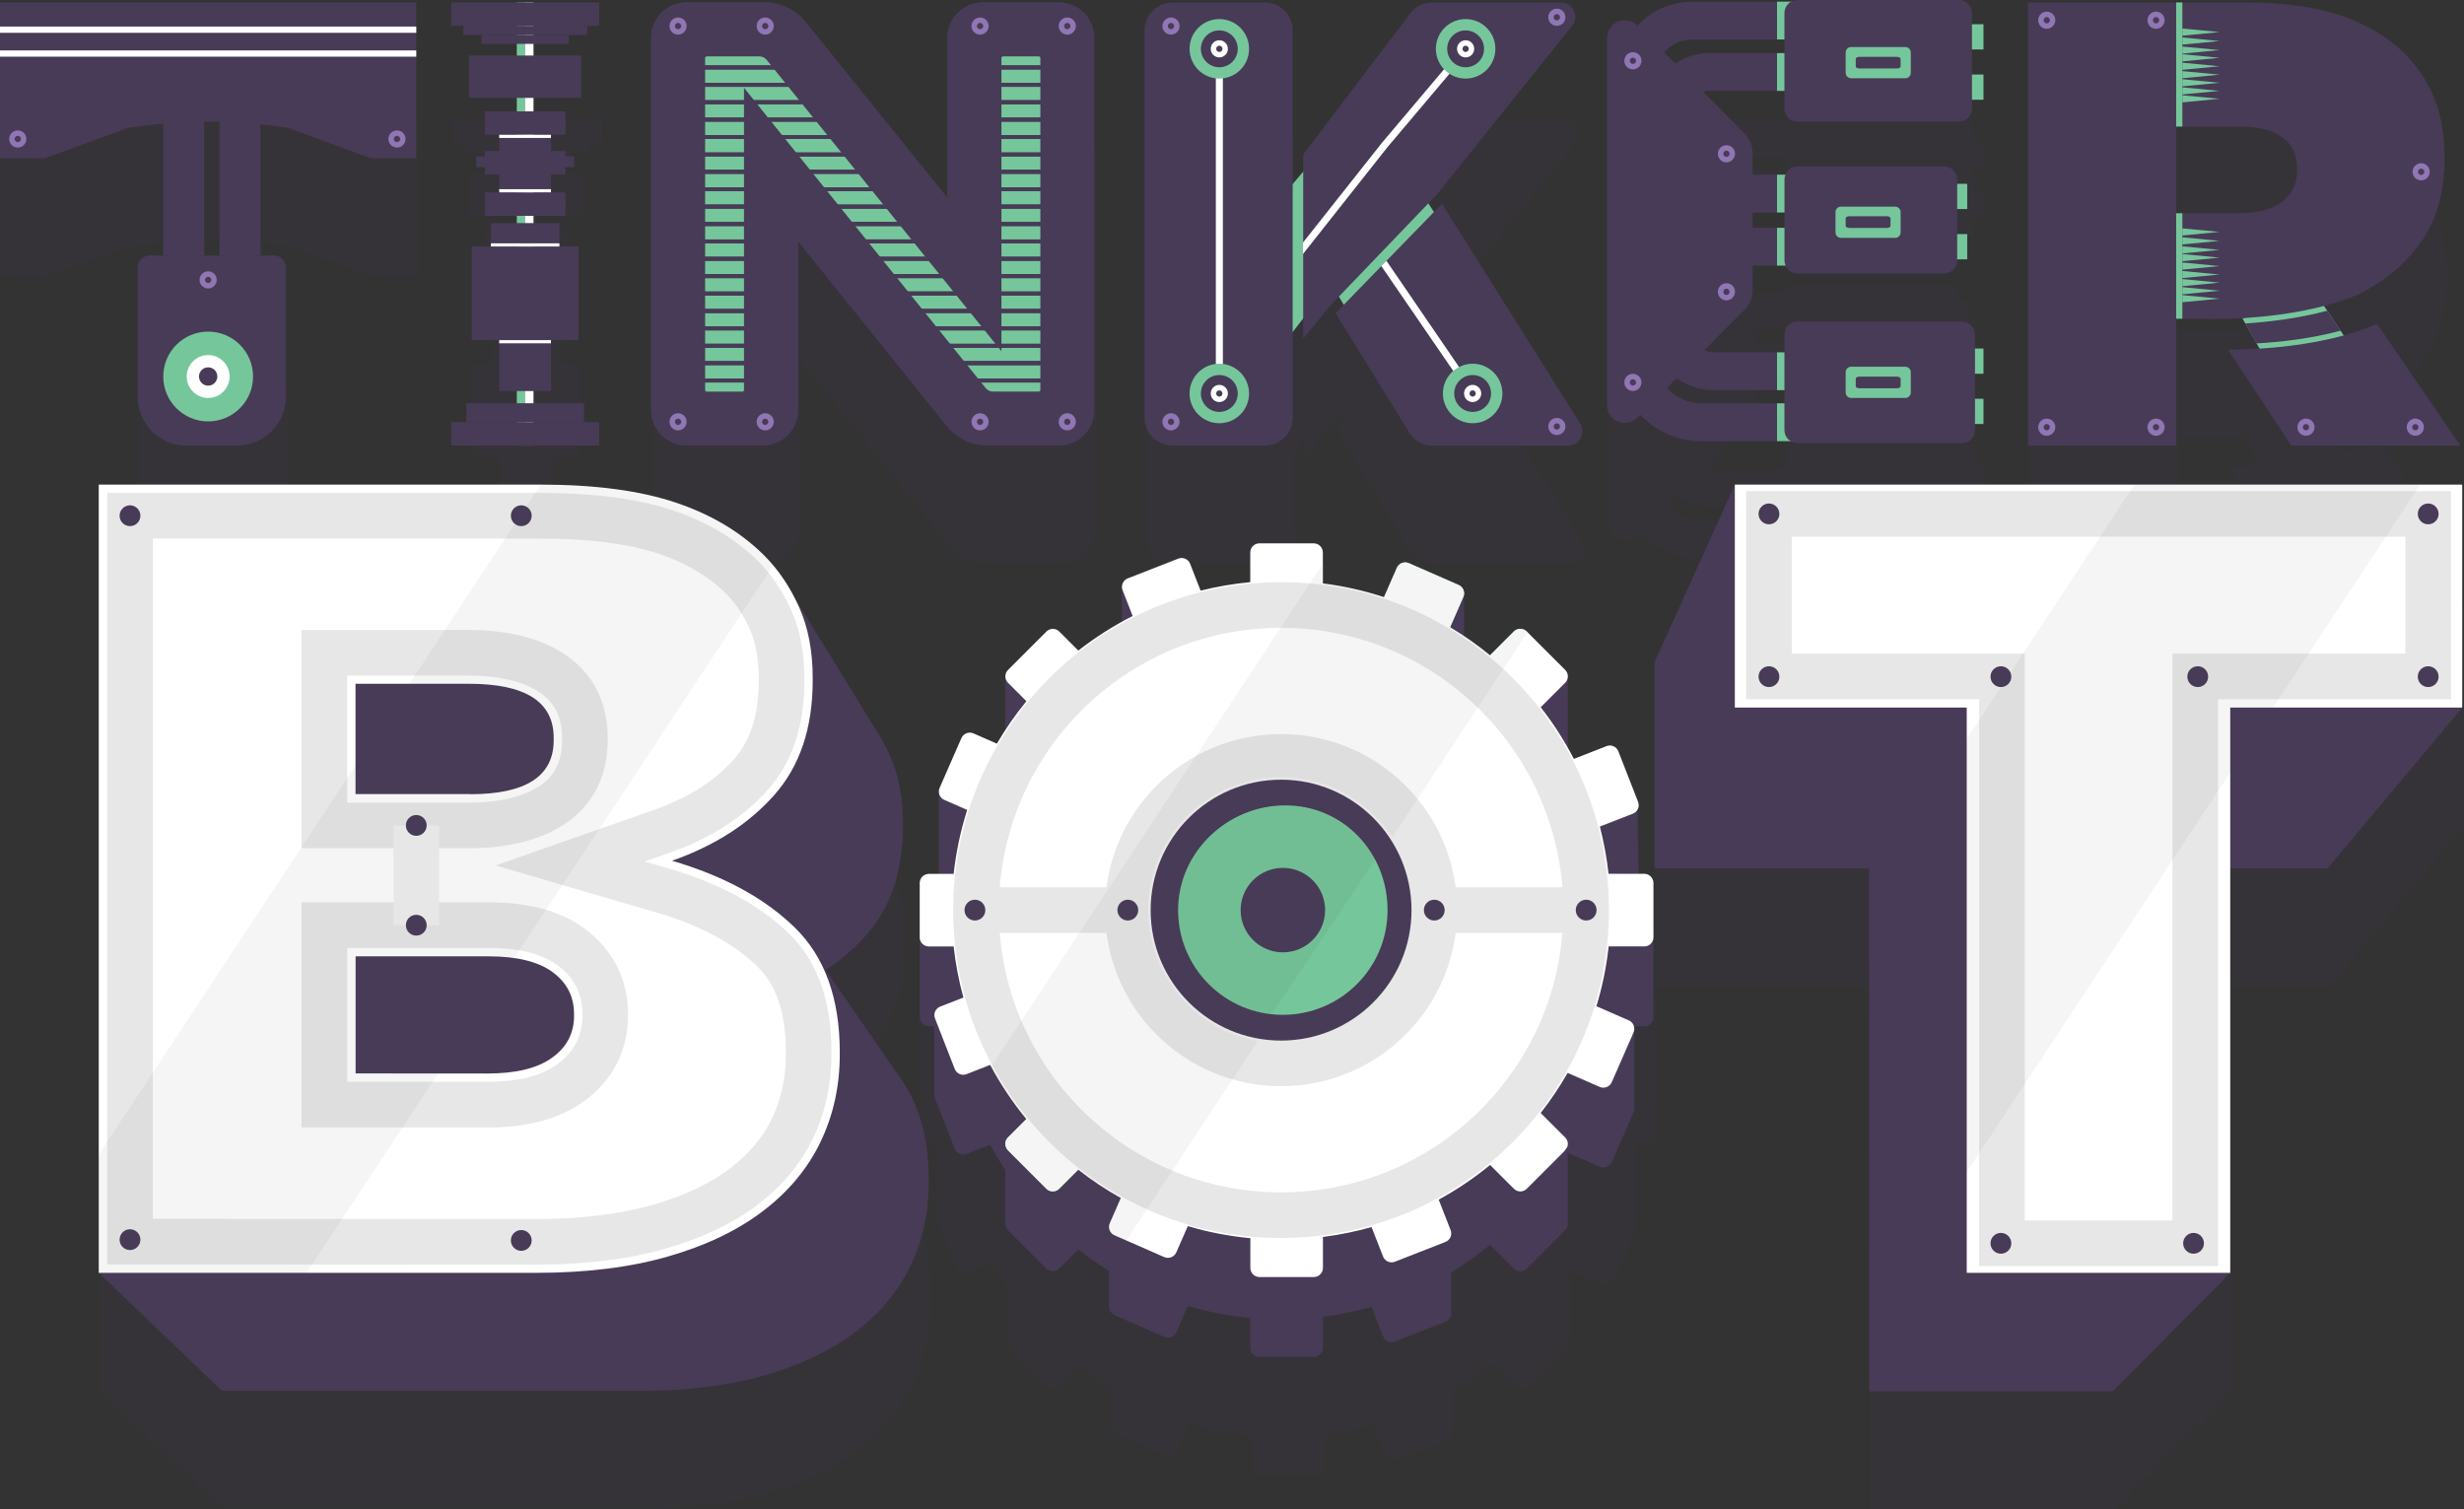 <?xml version="1.0" encoding="utf-8"?>
<!-- Generator: Adobe Illustrator 17.0.0, SVG Export Plug-In . SVG Version: 6.00 Build 0)  -->
<!DOCTYPE svg PUBLIC "-//W3C//DTD SVG 1.1//EN" "http://www.w3.org/Graphics/SVG/1.1/DTD/svg11.dtd">
<svg version="1.1" id="Layer_1" xmlns="http://www.w3.org/2000/svg" xmlns:xlink="http://www.w3.org/1999/xlink" x="0px" y="0px"
	 width="54px" height="33.071px" viewBox="0 0 54 33.071" enable-background="new 0 0 54 33.071" xml:space="preserve">
<rect x="0" y="0" width="54" height="33.071" fill="#333333" stroke="none"/>
<path opacity="0.15" fill="#483B57" enable-background="new    " d="M19.84,26.312l-0.052-0.076
	c-0.009-0.012-0.016-0.024-0.025-0.036l-1.632-2.364c0.34-0.224,0.639-0.48,0.895-0.77c0.534-0.604,0.8-1.401,0.8-2.389V20.63
	c0-0.565-0.094-1.059-0.283-1.483c-0.065-0.146-0.138-0.281-0.216-0.411l0.008,0.005l-1.902-3.092
	c-0.086-0.164-0.181-0.319-0.285-0.463l-0.023-0.038l0.001,0.009c-0.046-0.064-0.093-0.126-0.143-0.186l0.001-0.001
	c-0.063-0.076-0.129-0.148-0.198-0.216c-0.509-0.51-1.156-0.897-1.936-1.16c-0.778-0.261-1.765-0.394-2.958-0.395l-0.001,0.002
	c-0.004,0-0.009,0-0.014,0H2.204v14.684v0.001v2.588l0,0v0.001l2.699,2.586h9.148c1.037,0,1.953-0.113,2.746-0.341
	c0.794-0.227,1.458-0.545,1.993-0.954c0.535-0.408,0.935-0.891,1.202-1.447c0.267-0.557,0.401-1.165,0.401-1.824v-0.048
	C20.391,27.584,20.207,26.873,19.84,26.312L19.84,26.312z M3.616,5.292v2.889H3.317c-0.144,0-0.26,0.117-0.26,0.26v2.837
	c0,0.59,0.478,1.068,1.068,1.068h1.11c0.59,0,1.068-0.478,1.068-1.068V8.441c0-0.144-0.117-0.26-0.26-0.26H5.745V5.308
	c0.2,0.021,0.4,0.043,0.598,0.075l1.822,0.666h0.995V2.635H0.037v3.414h0.982l1.835-0.667C3.108,5.343,3.362,5.314,3.616,5.292z
	 M4.511,5.25C4.625,5.249,4.737,5.251,4.85,5.253V8.18H4.511V5.25z M13.17,11.832h-1.44v-0.001h1.106v-0.415H11.73V11.15h0.383
	v-1.116h0.604V7.981h-0.419V7.468H11.73V7.311h0.699V6.798h-0.315V6.402h0.315v-0.16h0.19V6.006h-0.19V5.889h-0.315V5.534h0.315
	V5.021H11.73V4.725h1.047V3.797H11.73V3.54h0.77V3.344h0.403V3.146h0.267V2.633H9.923v0.513h0.267v0.198h0.403V3.54h0.77v0.257
	h-1.047v0.928h1.047v0.296h-0.699v0.513h0.314v0.069h0.002v0.286h-0.315v0.117h-0.19v0.237h0.19v0.16h0.315v0.324h-0.002v0.069
	h0.002v0.002h-0.315v0.513h0.699v0.158h-0.568v0.513h-0.419v2.053h0.603v0.069h0.002v1.047h0.383v0.267h-1.106v0.415h1.106v0.001
	h-1.44v0.513h3.246v-0.513H13.17z M15.083,12.345h1.669c0.429,0,0.775-0.347,0.775-0.775V7.865l3.259,4.05
	c0.219,0.272,0.55,0.43,0.899,0.43h1.558c0.429,0,0.775-0.347,0.775-0.775v-8.16c0-0.429-0.347-0.775-0.775-0.775h-1.668
	c-0.429,0-0.775,0.347-0.775,0.775v3.512l-3.108-3.858c-0.219-0.272-0.55-0.43-0.899-0.43h-1.711c-0.429,0-0.775,0.347-0.775,0.775
	v8.16C14.308,11.999,14.656,12.345,15.083,12.345z M25.734,12.347h2.022c0.337,0,0.612-0.274,0.612-0.612V9.857l0.23-0.298v0.442
	l0.603-0.733l0.178-0.186l0.107,0.178l-0.178,0.183l1.617,2.62c0.109,0.176,0.301,0.284,0.508,0.284h2.969
	c0.247,0,0.397-0.272,0.267-0.482l-3.03-4.819l-0.176,0.181l-0.122-0.19l0.177-0.185l2.974-3.707
	c0.166-0.205,0.019-0.511-0.245-0.511h-2.821c-0.187,0-0.363,0.087-0.476,0.235l-2.351,3.097v0.376l-0.23,0.271V3.248
	c0-0.339-0.274-0.612-0.612-0.612h-2.022c-0.339,0-0.612,0.273-0.612,0.612v8.487C25.122,12.071,25.395,12.347,25.734,12.347z
	 M47.73,9.567h0.136v0.004h0.556l0.001,0.002c0.147,0.002,0.417,0.001,0.758-0.019H49.18l0.066,0.114c-0.001,0-0.002,0-0.003,0
	l0.244,0.437c0.002,0,0.005,0,0.008,0l0.065,0.114c-0.286,0.018-0.528,0.024-0.692,0.024l1.387,2.102h3.704l-1.826-2.668
	c-0.232,0.102-0.478,0.184-0.728,0.252l-0.069-0.103h0.001L51.209,9.64l-0.238-0.355c0.248-0.065,0.494-0.145,0.726-0.242
	c0.591-0.286,1.058-0.675,1.401-1.165s0.513-1.091,0.513-1.803V6.047c0-0.5-0.073-0.934-0.221-1.304s-0.37-0.702-0.665-0.998
	c-0.343-0.342-0.794-0.613-1.353-0.812c-0.559-0.199-1.273-0.298-2.143-0.298h-4.746v9.711h3.248L47.73,9.567L47.73,9.567z
	 M47.73,5.356h0.136V5.354h1.278c0.379,0,0.68,0.077,0.903,0.23c0.221,0.152,0.333,0.387,0.333,0.7v0.028
	c0,0.296-0.111,0.527-0.333,0.693c-0.222,0.167-0.527,0.249-0.916,0.249H47.73L47.73,5.356L47.73,5.356z M53.079,13.2l0.001-0.001
	h-6.263L46.816,13.2h-8.757l-1.761,3.891v4.52H41v11.46h5.342l2.575-2.597v-8.862h2.128L54,18.086V13.2L53.079,13.2L53.079,13.2z
	 M39.145,4.96c0,0.158,0.127,0.285,0.285,0.285h3.54c0.158,0,0.285-0.127,0.285-0.285V4.767h0.252V4.214h-0.252V3.666h0.252V3.113
	h-0.252V2.865c0-0.158-0.127-0.285-0.285-0.285h-3.54c-0.05,0-0.095,0.014-0.136,0.036h-0.314v0.829h0.165v0.298h-0.165v0.829h0.165
	V4.96L39.145,4.96z M39.43,12.293h3.606c0.158,0,0.285-0.127,0.285-0.285v-0.134h0.186v-0.553h-0.186v-0.549h0.186v-0.553h-0.186
	V9.914c0-0.158-0.127-0.285-0.285-0.285H39.43c-0.158,0-0.285,0.127-0.285,0.285v0.388h-0.165v0.829h0.165v0.288h-0.165v0.829h0.299
	C39.323,12.275,39.375,12.293,39.43,12.293z M39.43,8.574h3.215c0.158,0,0.285-0.127,0.285-0.285V8.263h0.22V7.71h-0.22V7.161h0.22
	V6.609h-0.22V6.514c0-0.158-0.127-0.285-0.285-0.285H39.43c-0.12,0-0.222,0.075-0.265,0.179h-0.186v0.829h0.165v0.335h-0.165v0.829
	h0.188C39.212,8.503,39.313,8.574,39.43,8.574z M35.897,11.757l0.089-0.09c0.333,0.356,0.804,0.581,1.328,0.581h1.665v-0.829h-1.665
	c-0.297,0-0.563-0.132-0.744-0.339l0.213-0.215c0.229,0.166,0.511,0.266,0.815,0.266h1.381v-0.829h-1.381
	c-0.076,0-0.148-0.015-0.214-0.043l0.889-0.895c0.11-0.111,0.172-0.261,0.172-0.418V8.4h0.535V7.571h-0.535V7.236h0.535V6.407
	h-0.535V5.926c0-0.157-0.062-0.307-0.172-0.418l-0.91-0.917c0.04-0.012,0.082-0.021,0.126-0.021h1.49V3.741h-1.49
	c-0.274,0-0.528,0.087-0.737,0.234l-0.244-0.246c0.145-0.173,0.363-0.284,0.606-0.284h1.865V2.616h-1.865
	c-0.471,0-0.893,0.203-1.189,0.525l-0.028-0.028c-0.254-0.213-0.64-0.031-0.64,0.299v8.043
	C35.257,11.789,35.643,11.97,35.897,11.757z M36.073,21.731h-0.125l-0.022-1.409c0.027-0.05,0.033-0.11,0.011-0.167l-0.433-1.109
	c-0.04-0.103-0.156-0.153-0.258-0.113l-0.717,0.28c-0.042-0.081-0.086-0.161-0.132-0.241V17.41l0,0
	c0.002-0.053-0.017-0.108-0.058-0.148l-0.825-0.825l0,0l-0.018-0.018c-0.078-0.078-0.204-0.078-0.282,0l-0.522,0.522
	c-0.183-0.149-0.373-0.289-0.569-0.421v-0.934v-0.001c0.001-0.078-0.043-0.152-0.119-0.186l-1.092-0.478
	c-0.102-0.044-0.219,0.002-0.262,0.104l-0.28,0.638c-0.431-0.141-0.88-0.244-1.342-0.302v-0.675c0-0.11-0.09-0.2-0.2-0.2h-1.191
	c-0.11,0-0.2,0.09-0.2,0.2v0.651c-0.372,0.035-0.735,0.097-1.088,0.186l-0.23-0.589c-0.04-0.103-0.156-0.153-0.258-0.113
	l-1.109,0.433c-0.08,0.031-0.127,0.108-0.126,0.188l-0.001-0.001v0.764c-0.336,0.186-0.656,0.396-0.956,0.631l-0.417-0.417
	c-0.078-0.078-0.204-0.078-0.282,0l-0.842,0.842c-0.064,0.064-0.075,0.16-0.033,0.235l-0.025-0.033v1.116
	c-0.064,0.098-0.126,0.197-0.186,0.298l-0.513-0.225c-0.102-0.044-0.219,0.002-0.264,0.103l-0.478,1.091
	c-0.016,0.038-0.021,0.079-0.013,0.117l-0.003-0.001l0.001,1.704l0,0c-0.001,0.023,0.002,0.044,0.009,0.066h-0.23
	c-0.11,0-0.2,0.09-0.2,0.2v2.938c0,0.11,0.09,0.2,0.2,0.2h0.121v1.498l0,0c-0.001,0.026,0.003,0.053,0.014,0.079l0.433,1.109
	c0.04,0.103,0.156,0.153,0.258,0.113l0.518-0.203c0.102,0.191,0.213,0.376,0.33,0.556v1.121l0.01-0.006
	c-0.022,0.069-0.006,0.147,0.049,0.201l0.842,0.842c0.078,0.078,0.204,0.078,0.282,0l0.416-0.416l0.001-0.001
	c0.215,0.168,0.44,0.325,0.674,0.469v0.782c-0.001,0.078,0.043,0.153,0.12,0.186l1.091,0.478c0.102,0.044,0.219-0.002,0.264-0.103
	l0.252-0.575c0.441,0.13,0.899,0.219,1.371,0.264v0.651c0,0.11,0.09,0.2,0.2,0.2h1.191c0.11,0,0.2-0.09,0.2-0.2v-0.678
	c0.364-0.046,0.72-0.119,1.065-0.217l0.253,0.647c0.04,0.103,0.156,0.153,0.258,0.113l1.109-0.433
	c0.078-0.03,0.125-0.104,0.126-0.181l0,0v-0.905c0.298-0.18,0.583-0.381,0.851-0.602l0.522,0.522c0.078,0.078,0.204,0.078,0.282,0
	l0.842-0.842c0.055-0.055,0.07-0.134,0.048-0.203l0.011,0.008v-1.5l0.698,0.306c0.102,0.044,0.219-0.002,0.264-0.103l0.478-1.091
	c0.014-0.031,0.017-0.064,0.015-0.095h0.001v-1.72l-0.001,0.002c0.002-0.025-0.001-0.049-0.009-0.072h0.23c0.11,0,0.2-0.09,0.2-0.2
	v-2.938C36.273,21.82,36.183,21.731,36.073,21.731z M22.126,17.545L22.126,17.545L22.126,17.545L22.126,17.545L22.126,17.545z"/>
<polygon fill="#76C69B" points="28.718,3.576 28.234,4.146 28.185,7.465 28.718,6.773 "/>
<polygon fill="#76C69B" points="29.252,6.349 29.577,6.893 31.621,4.952 31.166,4.242 "/>
<rect x="38.942" y="0.036" fill="#76C69B" width="0.514" height="0.829"/>
<rect x="38.942" y="1.163" fill="#76C69B" width="0.514" height="0.829"/>
<rect x="38.942" y="3.828" fill="#76C69B" width="0.514" height="0.829"/>
<rect x="38.942" y="4.992" fill="#76C69B" width="0.514" height="0.829"/>
<rect x="38.942" y="7.721" fill="#76C69B" width="0.514" height="0.829"/>
<rect x="38.942" y="8.839" fill="#76C69B" width="0.514" height="0.829"/>
<path fill="#76C69B" d="M49.142,6.974l0.383,0.675c0,0,1.497,0.3,1.512,0.306c0.015,0.005,0.395-0.49,0.395-0.49l-0.067-0.113
	l-0.475-0.71L49.142,6.974z"/>
<path fill="#483B57" d="M24.586,12.861v1.085c0,0,0.486-0.454,0.463-0.475C25.027,13.448,24.586,12.861,24.586,12.861z"/>
<polygon fill="#483B57" points="32.086,13.003 32.086,14.385 31.598,13.73 "/>
<polygon fill="#483B57" points="34.359,14.829 34.359,16.673 33.538,15.492 34.333,14.829 "/>
<polyline fill="#483B57" points="22.03,14.882 22.03,16.161 22.685,15.313 22.088,14.963 "/>
<polygon fill="#483B57" points="35.888,17.74 35.914,19.412 34.861,18.114 "/>
<polygon fill="#483B57" points="17.088,12.568 19.297,16.161 17.441,14.717 "/>
<polygon fill="#483B57" points="17.995,21.114 19.802,23.731 18.317,23.075 "/>
<path fill="#483B57" d="M3.019,5.86v2.837c0,0.59,0.478,1.068,1.068,1.068h1.11c0.59,0,1.068-0.478,1.068-1.068V5.86
	c0-0.144-0.117-0.26-0.26-0.26H3.279C3.135,5.6,3.019,5.716,3.019,5.86z M4.561,9.127c-0.508,0-0.92-0.414-0.92-0.921
	c0-0.51,0.413-0.921,0.92-0.921c0.51,0,0.921,0.413,0.921,0.921C5.482,8.713,5.071,9.127,4.561,9.127z M0,0.053v3.414h0.982
	l1.835-0.667C3.972,2.622,5.149,2.622,6.305,2.8l1.822,0.666h0.995V0.053L0,0.053L0,0.053z"/>
<path fill="#76C69B" d="M11.326,0.053v9.711h0.184V0.053H11.326z"/>
<path fill="#FFFFFF" d="M11.508,0.053v9.711h0.184V0.053H11.508z"/>
<path fill="#483B57" d="M9.885,0.053v0.513h3.246V0.053H9.885z"/>
<path fill="#483B57" d="M9.885,9.251v0.513h3.246V9.251H9.885z"/>
<path fill="#483B57" d="M10.555,0.765v0.197h1.907V0.765H10.555z"/>
<path fill="#483B57" d="M10.278,1.217v0.928h2.46V1.217H10.278z"/>
<path fill="#483B57" d="M10.153,0.567v0.198h2.713V0.567H10.153z"/>
<path fill="#483B57" d="M10.626,2.441v0.513h1.765V2.441H10.626z"/>
<path fill="#483B57" d="M10.437,3.427v0.237h2.145V3.427H10.437z"/>
<path fill="#483B57" d="M10.626,3.309v0.513h1.765V3.309H10.626z"/>
<path fill="#483B57" d="M10.943,2.954v1.264h1.133V2.954H10.943z"/>
<path fill="#483B57" d="M10.626,4.217V4.73h1.765V4.217H10.626z"/>
<path fill="#483B57" d="M10.757,4.889v0.513h1.503V4.889H10.757z"/>
<path fill="#483B57" d="M10.943,7.198V8.57h1.133V7.198H10.943z"/>
<path fill="#483B57" d="M10.22,8.837v0.415h2.579V8.837H10.22z"/>
<path fill="#483B57" d="M10.338,5.402v2.053h2.341V5.402H10.338z"/>
<path fill="#483B57" d="M20.763,0.828v3.512l-3.108-3.858c-0.219-0.272-0.55-0.43-0.899-0.43h-1.711
	c-0.429,0-0.775,0.347-0.775,0.775v8.16c0,0.429,0.347,0.775,0.775,0.775h1.669c0.429,0,0.775-0.347,0.775-0.775V5.283l3.259,4.05
	c0.219,0.272,0.55,0.43,0.899,0.43h1.558c0.429,0,0.775-0.347,0.775-0.775v-8.16c0-0.429-0.347-0.775-0.775-0.775h-1.669
	C21.11,0.053,20.763,0.401,20.763,0.828z"/>
<path fill="#483B57" d="M20.763,0.828v3.512l-3.108-3.858c-0.219-0.272-0.55-0.43-0.899-0.43h-1.711
	c-0.429,0-0.775,0.347-0.775,0.775v8.16c0,0.429,0.347,0.775,0.775,0.775h1.669c0.429,0,0.775-0.347,0.775-0.775V5.283l3.259,4.05
	c0.219,0.272,0.55,0.43,0.899,0.43h1.558c0.429,0,0.775-0.347,0.775-0.775v-8.16c0-0.429-0.347-0.775-0.775-0.775h-1.669
	C21.11,0.053,20.763,0.401,20.763,0.828z"/>
<path fill="#76C69B" d="M21.76,8.581c-0.062,0-0.12-0.028-0.159-0.077l-5.296-6.58v6.623c0,0.018-0.015,0.035-0.035,0.035h-0.782
	c-0.018,0-0.035-0.015-0.035-0.035V1.271c0-0.018,0.015-0.035,0.035-0.035h1.155c0.062,0,0.12,0.028,0.159,0.076l5.145,6.385V1.271
	c0-0.018,0.015-0.035,0.035-0.035h0.783c0.018,0,0.035,0.015,0.035,0.035v7.275c0,0.018-0.015,0.035-0.035,0.035L21.76,8.581
	L21.76,8.581z"/>
<path fill="#483B57" d="M17.181,1.14h-2.112c0.01-0.029,0.024-0.058,0.041-0.085h2c0.005,0.005,0.012,0.012,0.016,0.017L17.181,1.14
	z"/>
<path fill="#483B57" d="M23.185,1.14H21.56c0.01-0.029,0.024-0.058,0.041-0.085h1.542C23.161,1.082,23.176,1.111,23.185,1.14z"/>
<polygon fill="#483B57" points="17.487,1.521 15.04,1.521 15.04,1.436 17.418,1.436 "/>
<rect x="21.533" y="1.436" fill="#483B57" width="1.679" height="0.084"/>
<polygon fill="#483B57" points="17.794,1.902 15.04,1.902 15.04,1.817 17.725,1.817 "/>
<rect x="21.533" y="1.817" fill="#483B57" width="1.679" height="0.085"/>
<polygon fill="#483B57" points="18.101,2.283 15.04,2.283 15.04,2.198 18.032,2.198 "/>
<rect x="21.533" y="2.198" fill="#483B57" width="1.679" height="0.085"/>
<polygon fill="#483B57" points="18.409,2.664 15.04,2.664 15.04,2.579 18.339,2.579 "/>
<rect x="21.533" y="2.579" fill="#483B57" width="1.679" height="0.085"/>
<rect x="15.04" y="3.343" fill="#483B57" width="1.679" height="0.084"/>
<rect x="15.04" y="3.723" fill="#483B57" width="1.679" height="0.085"/>
<rect x="15.04" y="4.104" fill="#483B57" width="1.679" height="0.085"/>
<rect x="15.04" y="4.485" fill="#483B57" width="1.679" height="0.085"/>
<rect x="15.04" y="4.867" fill="#483B57" width="1.679" height="0.085"/>
<rect x="15.04" y="5.248" fill="#483B57" width="1.679" height="0.085"/>
<rect x="15.04" y="5.629" fill="#483B57" width="1.679" height="0.084"/>
<rect x="15.04" y="6.009" fill="#483B57" width="1.679" height="0.085"/>
<rect x="15.04" y="6.39" fill="#483B57" width="1.679" height="0.085"/>
<rect x="15.04" y="6.773" fill="#483B57" width="1.679" height="0.085"/>
<rect x="15.04" y="7.154" fill="#483B57" width="1.679" height="0.085"/>
<rect x="15.04" y="7.535" fill="#483B57" width="1.679" height="0.085"/>
<rect x="15.04" y="7.916" fill="#483B57" width="1.679" height="0.084"/>
<path fill="#483B57" d="M16.705,8.678c-0.008,0.029-0.017,0.058-0.032,0.085h-1.587c-0.014-0.027-0.025-0.056-0.032-0.085H16.705z"
	/>
<rect x="15.04" y="8.297" fill="#483B57" width="1.679" height="0.085"/>
<polygon fill="#483B57" points="18.715,3.046 15.04,3.046 15.04,2.961 18.646,2.961 "/>
<rect x="21.533" y="2.961" fill="#483B57" width="1.679" height="0.085"/>
<polygon fill="#483B57" points="19.022,3.427 16.966,3.427 16.899,3.343 18.954,3.343 "/>
<rect x="21.533" y="3.343" fill="#483B57" width="1.679" height="0.084"/>
<polygon fill="#483B57" points="19.33,3.808 17.274,3.808 17.205,3.723 19.26,3.723 "/>
<rect x="21.533" y="3.723" fill="#483B57" width="1.679" height="0.085"/>
<polygon fill="#483B57" points="19.637,4.189 17.58,4.189 17.512,4.104 19.567,4.104 "/>
<rect x="21.533" y="4.104" fill="#483B57" width="1.679" height="0.085"/>
<polygon fill="#483B57" points="19.943,4.571 17.887,4.571 17.819,4.485 19.874,4.485 "/>
<rect x="21.533" y="4.485" fill="#483B57" width="1.679" height="0.085"/>
<polygon fill="#483B57" points="20.251,4.952 18.194,4.952 18.126,4.866 20.183,4.866 "/>
<rect x="21.533" y="4.867" fill="#483B57" width="1.679" height="0.085"/>
<polygon fill="#483B57" points="20.558,5.333 18.5,5.333 18.432,5.248 20.49,5.248 "/>
<rect x="21.533" y="5.248" fill="#483B57" width="1.679" height="0.085"/>
<polygon fill="#483B57" points="20.865,5.713 18.806,5.713 18.739,5.629 20.798,5.629 "/>
<rect x="21.533" y="5.629" fill="#483B57" width="1.679" height="0.084"/>
<polygon fill="#483B57" points="21.171,6.094 19.113,6.094 19.046,6.009 21.103,6.009 "/>
<rect x="21.533" y="6.009" fill="#483B57" width="1.679" height="0.085"/>
<polygon fill="#483B57" points="21.479,6.476 19.421,6.476 19.353,6.39 21.411,6.39 "/>
<rect x="21.533" y="6.39" fill="#483B57" width="1.679" height="0.085"/>
<polygon fill="#483B57" points="23.212,6.773 23.212,6.857 19.727,6.857 19.659,6.773 "/>
<polygon fill="#483B57" points="23.212,7.154 23.212,7.239 20.034,7.239 19.966,7.154 "/>
<polygon fill="#483B57" points="23.212,7.535 23.212,7.62 20.341,7.62 20.273,7.535 "/>
<polygon fill="#483B57" points="23.212,7.916 23.212,8.001 20.646,8.001 20.579,7.916 "/>
<path fill="#483B57" d="M23.198,8.678c-0.008,0.029-0.017,0.058-0.032,0.085h-1.904l-0.069-0.085H23.198z"/>
<polygon fill="#483B57" points="23.212,8.297 23.212,8.382 20.953,8.382 20.885,8.297 "/>
<path fill="#483B57" d="M34.208,0.054h-2.821c-0.187,0-0.363,0.087-0.476,0.235L28.56,3.387V7.42l0.603-0.733l2.317-2.415
	l2.974-3.707C34.619,0.36,34.473,0.054,34.208,0.054z M27.718,0.054h-2.022c-0.339,0-0.612,0.273-0.612,0.612v8.487
	c0,0.337,0.273,0.612,0.612,0.612h2.022c0.337,0,0.612-0.274,0.612-0.612V0.666C28.331,0.327,28.055,0.054,27.718,0.054z
	 M34.631,9.284l-3.03-4.819l-2.33,2.398l1.617,2.62c0.109,0.176,0.301,0.284,0.508,0.284h2.969
	C34.612,9.765,34.763,9.493,34.631,9.284z"/>
<path fill="#483B57" d="M51.002,6.81c-0.634,0.17-1.286,0.245-1.797,0.279l0.244,0.437c0.513-0.028,1.191-0.102,1.849-0.279
	L51.002,6.81z M52.094,7.098c-1.173,0.51-2.687,0.564-3.265,0.565l1.387,2.102h3.704L52.094,7.098z M53.352,2.162
	c-0.148-0.369-0.37-0.702-0.665-0.998c-0.343-0.342-0.794-0.613-1.353-0.812c-0.559-0.199-1.273-0.298-2.143-0.298h-1.362v2.719
	h1.278c0.379,0,0.679,0.077,0.903,0.23c0.221,0.152,0.333,0.387,0.333,0.7v0.028c0,0.296-0.111,0.527-0.333,0.693
	c-0.222,0.167-0.527,0.249-0.916,0.249h-1.265v2.317h0.556l0.001,0.002c0.446,0.005,2.04-0.014,3.273-0.529
	c0.591-0.286,1.058-0.675,1.401-1.165c0.342-0.49,0.513-1.091,0.513-1.803V3.468C53.573,2.967,53.5,2.533,53.352,2.162z
	 M44.444,9.765h3.248V0.054h-3.248V9.765z"/>
<path fill="#483B57" d="M40.962,19.031H36.26v-4.52l1.761-3.891l12.986,3.891l2.956,0.995l-2.956,3.525h-4.702l2.575,8.862
	l-2.575,2.597h-5.342L40.962,19.031L40.962,19.031z"/>
<path fill="#483B57" d="M4.864,14.001h9.228c1.146,0,2.091,0.126,2.836,0.377c0.745,0.252,1.361,0.62,1.848,1.106
	c0.298,0.298,0.541,0.659,0.73,1.083c0.188,0.423,0.283,0.918,0.283,1.483v0.048c0,0.988-0.267,1.785-0.8,2.389
	c-0.534,0.605-1.247,1.064-2.142,1.377c1.074,0.314,1.928,0.777,2.56,1.389c0.632,0.612,0.948,1.483,0.948,2.613v0.048
	c0,0.659-0.134,1.268-0.401,1.824c-0.267,0.557-0.667,1.04-1.202,1.447c-0.535,0.408-1.199,0.726-1.993,0.954
	c-0.794,0.228-1.71,0.341-2.746,0.341H4.865l-2.699-2.586L4.864,14.001z M12.633,20.475c1.161,0,1.742-0.377,1.742-1.13v-0.048
	c0-0.753-0.589-1.13-1.766-1.13h-2.377v2.307L12.633,20.475L12.633,20.475z M12.986,26.312c0.596,0,1.048-0.109,1.353-0.329
	c0.306-0.219,0.459-0.51,0.459-0.87v-0.048c0-0.361-0.149-0.651-0.447-0.87c-0.298-0.219-0.809-0.076-1.405-0.076h-2.778
	l0.063,2.193H12.986L12.986,26.312z"/>
<path fill="#FFFFFF" d="M2.165,10.62h9.674c1.201,0,2.192,0.132,2.973,0.395s1.427,0.65,1.938,1.16
	c0.312,0.313,0.567,0.691,0.765,1.135c0.198,0.444,0.296,0.962,0.296,1.554v0.05c0,1.037-0.28,1.872-0.839,2.505
	c-0.559,0.634-1.308,1.115-2.245,1.444c1.125,0.329,2.021,0.814,2.683,1.456c0.662,0.642,0.994,1.555,0.994,2.739v0.05
	c0,0.691-0.14,1.328-0.42,1.913s-0.7,1.09-1.26,1.517c-0.561,0.428-1.256,0.761-2.089,0.999c-0.832,0.239-1.792,0.357-2.879,0.357
	H2.164V10.62H2.165z M10.309,17.405c1.217,0,1.826-0.395,1.826-1.185v-0.05c0-0.789-0.617-1.185-1.851-1.185H7.791v2.418h2.517
	V17.405z M10.679,23.526c0.625,0,1.098-0.114,1.419-0.346c0.321-0.23,0.482-0.535,0.482-0.913v-0.05
	c0-0.378-0.157-0.683-0.469-0.913c-0.313-0.23-0.782-0.346-1.406-0.346H7.793v2.566L10.679,23.526L10.679,23.526z"/>
<path fill="none" stroke="#E7E7E7" stroke-miterlimit="10" d="M2.849,27.21V11.302h8.99c1.12,0,2.048,0.121,2.756,0.36
	c0.677,0.228,1.24,0.563,1.672,0.996c0.252,0.252,0.461,0.565,0.623,0.93c0.158,0.354,0.238,0.784,0.238,1.278v0.05
	c0,0.872-0.218,1.543-0.667,2.052c-0.478,0.542-1.138,0.963-1.959,1.251l-2.007,0.704l2.041,0.597
	c1.014,0.297,1.821,0.731,2.4,1.291c0.529,0.512,0.786,1.247,0.786,2.249v0.05c0,0.584-0.119,1.129-0.353,1.617
	c-0.231,0.483-0.588,0.91-1.059,1.27c-0.49,0.374-1.117,0.672-1.862,0.886c-0.767,0.22-1.672,0.332-2.691,0.332L2.849,27.21
	L2.849,27.21z M7.109,24.208h3.57c0.78,0,1.374-0.154,1.818-0.474c0.501-0.36,0.766-0.867,0.766-1.468v-0.05
	c0-0.596-0.258-1.103-0.746-1.462c-0.438-0.323-1.03-0.48-1.812-0.48H7.109L7.109,24.208L7.109,24.208z M7.109,18.089h3.2
	c0.754,0,2.509-0.183,2.509-1.867v-0.05c0-1.686-1.772-1.867-2.534-1.867H7.109V18.089z"/>
<path fill="#FFFFFF" d="M43.104,15.506H38.02V10.62h15.941v4.886h-5.084v12.388h-5.775V15.506H43.104z"/>
<rect x="3.578" y="2.441" fill="#483B57" width="0.895" height="3.159"/>
<rect x="4.811" y="2.441" fill="#483B57" width="0.895" height="3.159"/>
<rect x="15.04" y="4.104" fill="#483B57" width="1.679" height="0.085"/>
<rect x="15.04" y="4.104" fill="#483B57" width="1.679" height="0.085"/>
<rect x="15.04" y="5.248" fill="#483B57" width="1.679" height="0.085"/>
<rect x="15.04" y="5.248" fill="#483B57" width="1.679" height="0.085"/>
<rect x="15.04" y="7.535" fill="#483B57" width="1.679" height="0.085"/>
<rect x="15.04" y="7.535" fill="#483B57" width="1.679" height="0.085"/>
<rect x="15.04" y="7.916" fill="#483B57" width="1.679" height="0.084"/>
<rect x="15.04" y="7.916" fill="#483B57" width="1.679" height="0.084"/>
<polygon fill="#483B57" points="19.33,3.808 17.274,3.808 17.205,3.723 19.26,3.723 "/>
<polygon fill="#483B57" points="19.33,3.808 17.274,3.808 17.205,3.723 19.26,3.723 "/>
<rect x="15.04" y="3.723" fill="#483B57" width="1.679" height="0.085"/>
<rect x="15.04" y="3.723" fill="#483B57" width="1.679" height="0.085"/>
<rect x="15.04" y="4.867" fill="#483B57" width="1.679" height="0.085"/>
<rect x="15.04" y="4.867" fill="#483B57" width="1.679" height="0.085"/>
<rect x="15.04" y="5.629" fill="#483B57" width="1.679" height="0.084"/>
<rect x="15.04" y="5.629" fill="#483B57" width="1.679" height="0.084"/>
<polygon fill="#483B57" points="19.637,4.189 17.58,4.189 17.512,4.104 19.567,4.104 "/>
<polygon fill="#483B57" points="19.637,4.189 17.58,4.189 17.512,4.104 19.567,4.104 "/>
<rect x="15.04" y="6.773" fill="#483B57" width="1.679" height="0.085"/>
<rect x="15.04" y="6.773" fill="#483B57" width="1.679" height="0.085"/>
<rect x="15.04" y="6.009" fill="#483B57" width="1.679" height="0.085"/>
<rect x="15.04" y="6.009" fill="#483B57" width="1.679" height="0.085"/>
<rect x="15.04" y="6.39" fill="#483B57" width="1.679" height="0.085"/>
<rect x="15.04" y="6.39" fill="#483B57" width="1.679" height="0.085"/>
<rect x="15.04" y="4.485" fill="#483B57" width="1.679" height="0.085"/>
<rect x="15.04" y="4.485" fill="#483B57" width="1.679" height="0.085"/>
<polygon fill="#483B57" points="18.409,2.664 15.04,2.664 15.04,2.579 18.339,2.579 "/>
<polygon fill="#483B57" points="18.409,2.664 15.04,2.664 15.04,2.579 18.339,2.579 "/>
<polygon fill="#483B57" points="17.487,1.521 15.04,1.521 15.04,1.436 17.418,1.436 "/>
<polygon fill="#483B57" points="17.487,1.521 15.04,1.521 15.04,1.436 17.418,1.436 "/>
<polygon fill="#483B57" points="18.101,2.283 15.04,2.283 15.04,2.198 18.032,2.198 "/>
<polygon fill="#483B57" points="18.101,2.283 15.04,2.283 15.04,2.198 18.032,2.198 "/>
<polygon fill="#483B57" points="17.794,1.902 15.04,1.902 15.04,1.817 17.725,1.817 "/>
<polygon fill="#483B57" points="17.794,1.902 15.04,1.902 15.04,1.817 17.725,1.817 "/>
<path fill="#483B57" d="M23.198,8.678c-0.008,0.029-0.017,0.058-0.032,0.085h-1.904l-0.069-0.085H23.198z"/>
<path fill="#483B57" d="M23.198,8.678c-0.008,0.029-0.017,0.058-0.032,0.085h-1.904l-0.069-0.085H23.198z"/>
<path fill="#483B57" d="M17.181,1.14h-2.112c0.01-0.029,0.024-0.058,0.041-0.085h2c0.005,0.005,0.012,0.012,0.016,0.017L17.181,1.14
	z"/>
<path fill="#483B57" d="M17.181,1.14h-2.112c0.01-0.029,0.024-0.058,0.041-0.085h2c0.005,0.005,0.012,0.012,0.016,0.017L17.181,1.14
	z"/>
<polygon fill="#483B57" points="20.558,5.333 18.5,5.333 18.432,5.248 20.49,5.248 "/>
<polygon fill="#483B57" points="20.558,5.333 18.5,5.333 18.432,5.248 20.49,5.248 "/>
<polygon fill="#483B57" points="18.715,3.046 15.04,3.046 15.04,2.961 18.646,2.961 "/>
<polygon fill="#483B57" points="18.715,3.046 15.04,3.046 15.04,2.961 18.646,2.961 "/>
<polygon fill="#483B57" points="20.865,5.713 18.806,5.713 18.739,5.629 20.798,5.629 "/>
<polygon fill="#483B57" points="20.865,5.713 18.806,5.713 18.739,5.629 20.798,5.629 "/>
<polygon fill="#483B57" points="20.251,4.952 18.194,4.952 18.126,4.866 20.183,4.866 "/>
<polygon fill="#483B57" points="20.251,4.952 18.194,4.952 18.126,4.866 20.183,4.866 "/>
<polygon fill="#483B57" points="19.943,4.571 17.887,4.571 17.819,4.485 19.874,4.485 "/>
<polygon fill="#483B57" points="19.943,4.571 17.887,4.571 17.819,4.485 19.874,4.485 "/>
<rect x="15.04" y="3.343" fill="#483B57" width="1.679" height="0.084"/>
<polygon fill="#483B57" points="19.022,3.427 16.966,3.427 16.899,3.343 18.954,3.343 "/>
<rect x="15.04" y="3.343" fill="#483B57" width="1.679" height="0.084"/>
<polygon fill="#483B57" points="19.022,3.427 16.966,3.427 16.899,3.343 18.954,3.343 "/>
<rect x="15.04" y="7.154" fill="#483B57" width="1.679" height="0.085"/>
<rect x="15.04" y="7.154" fill="#483B57" width="1.679" height="0.085"/>
<rect x="15.04" y="8.297" fill="#483B57" width="1.679" height="0.085"/>
<rect x="15.04" y="8.297" fill="#483B57" width="1.679" height="0.085"/>
<rect x="21.533" y="2.961" fill="#483B57" width="1.679" height="0.085"/>
<rect x="21.533" y="2.961" fill="#483B57" width="1.679" height="0.085"/>
<rect x="21.533" y="2.198" fill="#483B57" width="1.679" height="0.085"/>
<rect x="21.533" y="2.198" fill="#483B57" width="1.679" height="0.085"/>
<rect x="21.533" y="2.579" fill="#483B57" width="1.679" height="0.085"/>
<rect x="21.533" y="2.579" fill="#483B57" width="1.679" height="0.085"/>
<rect x="21.533" y="3.343" fill="#483B57" width="1.679" height="0.084"/>
<rect x="21.533" y="3.343" fill="#483B57" width="1.679" height="0.084"/>
<rect x="21.533" y="3.723" fill="#483B57" width="1.679" height="0.085"/>
<rect x="21.533" y="3.723" fill="#483B57" width="1.679" height="0.085"/>
<rect x="21.533" y="1.436" fill="#483B57" width="1.679" height="0.084"/>
<rect x="21.533" y="1.436" fill="#483B57" width="1.679" height="0.084"/>
<rect x="21.533" y="4.104" fill="#483B57" width="1.679" height="0.085"/>
<rect x="21.533" y="4.104" fill="#483B57" width="1.679" height="0.085"/>
<path fill="#483B57" d="M23.185,1.14H21.56c0.01-0.029,0.024-0.058,0.041-0.085h1.542C23.161,1.082,23.176,1.111,23.185,1.14z"/>
<path fill="#483B57" d="M23.185,1.14H21.56c0.01-0.029,0.024-0.058,0.041-0.085h1.542C23.161,1.082,23.176,1.111,23.185,1.14z"/>
<rect x="21.533" y="1.817" fill="#483B57" width="1.679" height="0.085"/>
<rect x="21.533" y="1.817" fill="#483B57" width="1.679" height="0.085"/>
<polygon fill="#483B57" points="23.212,7.916 23.212,8.001 20.646,8.001 20.579,7.916 "/>
<polygon fill="#483B57" points="23.212,7.916 23.212,8.001 20.646,8.001 20.579,7.916 "/>
<polygon fill="#483B57" points="23.212,7.535 23.212,7.62 20.341,7.62 20.273,7.535 "/>
<polygon fill="#483B57" points="23.212,7.535 23.212,7.62 20.341,7.62 20.273,7.535 "/>
<polygon fill="#483B57" points="23.212,6.773 23.212,6.857 19.727,6.857 19.659,6.773 "/>
<polygon fill="#483B57" points="23.212,6.773 23.212,6.857 19.727,6.857 19.659,6.773 "/>
<polygon fill="#483B57" points="23.212,7.154 23.212,7.239 20.034,7.239 19.966,7.154 "/>
<polygon fill="#483B57" points="23.212,7.154 23.212,7.239 20.034,7.239 19.966,7.154 "/>
<polygon fill="#483B57" points="23.212,8.297 23.212,8.382 20.953,8.382 20.885,8.297 "/>
<polygon fill="#483B57" points="23.212,8.297 23.212,8.382 20.953,8.382 20.885,8.297 "/>
<path fill="#483B57" d="M16.705,8.678c-0.008,0.029-0.017,0.058-0.032,0.085h-1.587c-0.014-0.027-0.025-0.056-0.032-0.085H16.705z"
	/>
<path fill="#483B57" d="M16.705,8.678c-0.008,0.029-0.017,0.058-0.032,0.085h-1.587c-0.014-0.027-0.025-0.056-0.032-0.085H16.705z"
	/>
<rect x="21.533" y="4.485" fill="#483B57" width="1.679" height="0.085"/>
<rect x="21.533" y="4.485" fill="#483B57" width="1.679" height="0.085"/>
<rect x="21.533" y="4.867" fill="#483B57" width="1.679" height="0.085"/>
<rect x="21.533" y="4.867" fill="#483B57" width="1.679" height="0.085"/>
<rect x="21.533" y="5.248" fill="#483B57" width="1.679" height="0.085"/>
<rect x="21.533" y="5.248" fill="#483B57" width="1.679" height="0.085"/>
<polygon fill="#483B57" points="21.171,6.094 19.113,6.094 19.046,6.009 21.103,6.009 "/>
<rect x="21.533" y="6.009" fill="#483B57" width="1.679" height="0.085"/>
<path fill="#483B57" d="M21.533,6.009v0.085h1.679V6.009H21.533z M21.103,6.009h-2.057l0.068,0.085h2.058L21.103,6.009z"/>
<rect x="21.533" y="5.629" fill="#483B57" width="1.679" height="0.084"/>
<rect x="21.533" y="5.629" fill="#483B57" width="1.679" height="0.084"/>
<polygon fill="#483B57" points="21.479,6.476 19.421,6.476 19.353,6.39 21.411,6.39 "/>
<rect x="21.533" y="6.39" fill="#483B57" width="1.679" height="0.085"/>
<polygon fill="#483B57" points="21.479,6.476 19.421,6.476 19.353,6.39 21.411,6.39 "/>
<rect x="21.533" y="6.39" fill="#483B57" width="1.679" height="0.085"/>
<rect x="43.114" y="0.531" fill="#76C69B" width="0.355" height="0.553"/>
<rect x="43.114" y="1.633" fill="#76C69B" width="0.355" height="0.553"/>
<rect x="43.114" y="7.638" fill="#76C69B" width="0.355" height="0.553"/>
<rect x="43.114" y="8.739" fill="#76C69B" width="0.355" height="0.553"/>
<path fill="#483B57" d="M43.217,0.285v2.094c0,0.158-0.127,0.285-0.285,0.285h-3.54c-0.158,0-0.285-0.127-0.285-0.285V0.285
	C39.107,0.127,39.234,0,39.392,0h3.54C43.09,0,43.217,0.127,43.217,0.285z"/>
<rect x="42.758" y="4.028" fill="#76C69B" width="0.355" height="0.553"/>
<rect x="42.758" y="5.13" fill="#76C69B" width="0.355" height="0.553"/>
<path fill="#483B57" d="M43.283,7.333v2.093c0,0.158-0.127,0.285-0.285,0.285h-3.606c-0.158,0-0.285-0.127-0.285-0.285V7.333
	c0-0.158,0.127-0.285,0.285-0.285h3.606C43.156,7.048,43.283,7.176,43.283,7.333z"/>
<path fill="#483B57" d="M42.893,3.933v1.774c0,0.158-0.127,0.285-0.285,0.285h-3.215c-0.158,0-0.285-0.127-0.285-0.285V3.933
	c0-0.158,0.127-0.285,0.285-0.285h3.215C42.765,3.648,42.893,3.777,42.893,3.933z"/>
<path fill="#483B57" d="M38.408,6.364c0,0.157-0.062,0.307-0.172,0.418L35.86,9.176c-0.254,0.213-0.64,0.031-0.64-0.299V0.834
	c0-0.332,0.387-0.512,0.64-0.299l2.376,2.394c0.11,0.111,0.172,0.261,0.172,0.418V6.364L38.408,6.364z"/>
<path fill="#483B57" d="M36.287,2.416h-0.829V1.657c0-0.893,0.726-1.619,1.619-1.619h1.865v0.829h-1.865
	c-0.435,0-0.789,0.354-0.789,0.789L36.287,2.416L36.287,2.416z"/>
<path fill="#483B57" d="M36.998,3.541h-0.829V2.446c0-0.707,0.576-1.283,1.283-1.283h1.49v0.829h-1.49
	c-0.251,0-0.455,0.204-0.455,0.455v1.094H36.998z"/>
<path fill="#483B57" d="M38.942,9.667h-1.665c-1.003,0-1.819-0.816-1.819-1.819V7.289h0.829v0.559c0,0.545,0.444,0.99,0.989,0.99
	h1.665V9.667z"/>
<path fill="#483B57" d="M38.942,8.55H37.56c-0.768,0-1.392-0.624-1.392-1.392V6.172h0.829v0.986c0,0.31,0.253,0.563,0.563,0.563
	h1.381V8.55z"/>
<rect x="37.836" y="3.828" fill="#483B57" width="1.107" height="0.829"/>
<rect x="37.836" y="4.992" fill="#483B57" width="1.107" height="0.829"/>
<path fill="#483B57" d="M39.392,9.475c-0.027,0-0.049-0.022-0.049-0.049V7.332c0-0.027,0.022-0.049,0.049-0.049h3.623
	c0.027,0,0.049,0.022,0.049,0.049v2.094c0,0.027-0.022,0.049-0.049,0.049H39.392z"/>
<path fill="#483B57" d="M39.392,5.806c-0.027,0-0.049-0.022-0.049-0.049V3.983c0-0.027,0.022-0.049,0.049-0.049h3.215
	c0.027,0,0.049,0.022,0.049,0.049v1.774c0,0.027-0.022,0.049-0.049,0.049C42.608,5.806,39.392,5.806,39.392,5.806z"/>
<path fill="#483B57" d="M39.392,2.478c-0.027,0-0.049-0.022-0.049-0.049V0.335c0-0.027,0.022-0.049,0.049-0.049h3.54
	c0.027,0,0.049,0.022,0.049,0.049v2.094c0,0.027-0.022,0.049-0.049,0.049H39.392z"/>
<path fill="#9076B3" d="M35.786,1.52c-0.104,0-0.188-0.084-0.188-0.188c0-0.104,0.084-0.188,0.188-0.188s0.188,0.084,0.188,0.188
	C35.974,1.435,35.889,1.52,35.786,1.52z M35.786,1.263c-0.038,0-0.069,0.031-0.069,0.069c0,0.038,0.031,0.069,0.069,0.069
	c0.038,0,0.069-0.031,0.069-0.069S35.824,1.263,35.786,1.263z"/>
<path fill="#9076B3" d="M44.856,0.631c-0.104,0-0.188-0.084-0.188-0.188s0.084-0.188,0.188-0.188s0.188,0.084,0.188,0.188
	C45.042,0.546,44.958,0.631,44.856,0.631z M44.856,0.374c-0.038,0-0.069,0.031-0.069,0.069c0,0.038,0.031,0.069,0.069,0.069
	c0.038,0,0.069-0.031,0.069-0.069S44.893,0.374,44.856,0.374z"/>
<path fill="#9076B3" d="M44.856,9.55c-0.104,0-0.188-0.084-0.188-0.188c0-0.104,0.084-0.188,0.188-0.188s0.188,0.084,0.188,0.188
	C45.042,9.466,44.958,9.55,44.856,9.55z M44.856,9.293c-0.038,0-0.069,0.031-0.069,0.069s0.031,0.069,0.069,0.069
	c0.038,0,0.069-0.031,0.069-0.069S44.893,9.293,44.856,9.293z"/>
<path fill="#9076B3" d="M47.251,0.631c-0.104,0-0.188-0.084-0.188-0.188s0.084-0.188,0.188-0.188s0.188,0.084,0.188,0.188
	S47.355,0.631,47.251,0.631z M47.251,0.374c-0.038,0-0.069,0.031-0.069,0.069c0,0.038,0.031,0.069,0.069,0.069
	c0.038,0,0.069-0.031,0.069-0.069S47.289,0.374,47.251,0.374z"/>
<path fill="#9076B3" d="M53.061,3.953c-0.104,0-0.188-0.084-0.188-0.188c0-0.104,0.084-0.188,0.188-0.188
	c0.104,0,0.188,0.084,0.188,0.188C53.249,3.869,53.165,3.953,53.061,3.953z M53.061,3.696c-0.038,0-0.069,0.031-0.069,0.069
	s0.031,0.069,0.069,0.069c0.038,0,0.069-0.031,0.069-0.069S53.099,3.696,53.061,3.696z"/>
<path fill="#9076B3" d="M47.251,9.55c-0.104,0-0.188-0.084-0.188-0.188c0-0.104,0.084-0.188,0.188-0.188s0.188,0.084,0.188,0.188
	C47.439,9.466,47.355,9.55,47.251,9.55z M47.251,9.293c-0.038,0-0.069,0.031-0.069,0.069s0.031,0.069,0.069,0.069
	c0.038,0,0.069-0.031,0.069-0.069S47.289,9.293,47.251,9.293z"/>
<path fill="#9076B3" d="M50.537,9.55c-0.104,0-0.188-0.084-0.188-0.188c0-0.104,0.084-0.188,0.188-0.188
	c0.104,0,0.188,0.084,0.188,0.188C50.724,9.466,50.64,9.55,50.537,9.55z M50.537,9.293c-0.038,0-0.069,0.031-0.069,0.069
	s0.031,0.069,0.069,0.069s0.069-0.031,0.069-0.069S50.575,9.293,50.537,9.293z"/>
<path fill="#9076B3" d="M52.933,9.55c-0.104,0-0.188-0.084-0.188-0.188c0-0.104,0.084-0.188,0.188-0.188
	c0.104,0,0.188,0.084,0.188,0.188C53.121,9.466,53.037,9.55,52.933,9.55z M52.933,9.293c-0.038,0-0.069,0.031-0.069,0.069
	s0.031,0.069,0.069,0.069s0.069-0.031,0.069-0.069S52.971,9.293,52.933,9.293z"/>
<path fill="#9076B3" d="M0.39,3.234c-0.104,0-0.188-0.084-0.188-0.188c0-0.104,0.084-0.188,0.188-0.188s0.188,0.084,0.188,0.188
	C0.578,3.149,0.494,3.234,0.39,3.234z M0.39,2.976c-0.038,0-0.069,0.031-0.069,0.069c0,0.038,0.031,0.069,0.069,0.069
	s0.069-0.031,0.069-0.069C0.459,3.008,0.429,2.976,0.39,2.976z"/>
<path fill="#9076B3" d="M8.7,3.234c-0.104,0-0.188-0.084-0.188-0.188c0-0.104,0.084-0.188,0.188-0.188
	c0.104,0,0.188,0.084,0.188,0.188C8.888,3.149,8.804,3.234,8.7,3.234z M8.7,2.976c-0.038,0-0.069,0.031-0.069,0.069
	c0,0.038,0.031,0.069,0.069,0.069S8.77,3.083,8.77,3.046C8.77,3.008,8.738,2.976,8.7,2.976z"/>
<path fill="#9076B3" d="M4.562,6.322c-0.104,0-0.188-0.084-0.188-0.188s0.084-0.188,0.188-0.188c0.104,0,0.188,0.084,0.188,0.188
	C4.749,6.238,4.665,6.322,4.562,6.322z M4.562,6.065c-0.038,0-0.069,0.031-0.069,0.069c0,0.038,0.031,0.069,0.069,0.069
	c0.038,0,0.069-0.031,0.069-0.069C4.631,6.097,4.6,6.065,4.562,6.065z"/>
<path fill="#9076B3" d="M35.786,8.568c-0.104,0-0.188-0.084-0.188-0.188c0-0.104,0.084-0.188,0.188-0.188s0.188,0.084,0.188,0.188
	C35.974,8.483,35.889,8.568,35.786,8.568z M35.786,8.311c-0.038,0-0.069,0.031-0.069,0.069c0,0.038,0.031,0.069,0.069,0.069
	c0.038,0,0.069-0.031,0.069-0.069C35.855,8.341,35.824,8.311,35.786,8.311z"/>
<path fill="#9076B3" d="M34.119,9.534c-0.104,0-0.188-0.084-0.188-0.188s0.084-0.188,0.188-0.188s0.188,0.084,0.188,0.188
	S34.223,9.534,34.119,9.534z M34.119,9.277c-0.038,0-0.069,0.031-0.069,0.069s0.031,0.069,0.069,0.069
	c0.038,0,0.069-0.031,0.069-0.069S34.157,9.277,34.119,9.277z"/>
<path fill="#9076B3" d="M25.663,9.432c-0.104,0-0.188-0.084-0.188-0.188c0-0.104,0.084-0.188,0.188-0.188s0.188,0.084,0.188,0.188
	C25.851,9.347,25.767,9.432,25.663,9.432z M25.663,9.175c-0.038,0-0.069,0.031-0.069,0.069c0,0.038,0.031,0.069,0.069,0.069
	c0.038,0,0.069-0.031,0.069-0.069C25.732,9.206,25.701,9.175,25.663,9.175z"/>
<path fill="#9076B3" d="M23.39,9.432c-0.104,0-0.188-0.084-0.188-0.188c0-0.104,0.084-0.188,0.188-0.188s0.188,0.084,0.188,0.188
	C23.577,9.347,23.493,9.432,23.39,9.432z M23.39,9.175c-0.038,0-0.069,0.031-0.069,0.069c0,0.038,0.031,0.069,0.069,0.069
	c0.038,0,0.069-0.031,0.069-0.069C23.459,9.206,23.428,9.175,23.39,9.175z"/>
<path fill="#9076B3" d="M21.479,9.432c-0.104,0-0.188-0.084-0.188-0.188c0-0.104,0.084-0.188,0.188-0.188s0.188,0.084,0.188,0.188
	C21.667,9.347,21.583,9.432,21.479,9.432z M21.479,9.175c-0.038,0-0.069,0.031-0.069,0.069c0,0.038,0.031,0.069,0.069,0.069
	c0.038,0,0.069-0.031,0.069-0.069C21.548,9.206,21.518,9.175,21.479,9.175z"/>
<path fill="#9076B3" d="M16.77,9.432c-0.104,0-0.188-0.084-0.188-0.188c0-0.104,0.084-0.188,0.188-0.188s0.188,0.084,0.188,0.188
	C16.957,9.347,16.873,9.432,16.77,9.432z M16.77,9.175c-0.038,0-0.069,0.031-0.069,0.069c0,0.038,0.031,0.069,0.069,0.069
	c0.038,0,0.069-0.031,0.069-0.069C16.839,9.206,16.808,9.175,16.77,9.175z"/>
<path fill="#9076B3" d="M14.86,9.432c-0.104,0-0.188-0.084-0.188-0.188c0-0.104,0.084-0.188,0.188-0.188s0.188,0.084,0.188,0.188
	C15.048,9.347,14.963,9.432,14.86,9.432z M14.86,9.175c-0.038,0-0.069,0.031-0.069,0.069c0,0.038,0.031,0.069,0.069,0.069
	c0.038,0,0.069-0.031,0.069-0.069C14.929,9.206,14.898,9.175,14.86,9.175z"/>
<path fill="#9076B3" d="M23.39,0.759c-0.104,0-0.188-0.084-0.188-0.188s0.084-0.188,0.188-0.188s0.188,0.084,0.188,0.188
	S23.493,0.759,23.39,0.759z M23.39,0.502c-0.038,0-0.069,0.031-0.069,0.069c0,0.038,0.031,0.069,0.069,0.069
	c0.038,0,0.069-0.031,0.069-0.069C23.459,0.534,23.428,0.502,23.39,0.502z"/>
<path fill="#9076B3" d="M21.479,0.759c-0.104,0-0.188-0.084-0.188-0.188s0.084-0.188,0.188-0.188s0.188,0.084,0.188,0.188
	C21.667,0.675,21.583,0.759,21.479,0.759z M21.479,0.502c-0.038,0-0.069,0.031-0.069,0.069c0,0.038,0.031,0.069,0.069,0.069
	c0.038,0,0.069-0.031,0.069-0.069C21.548,0.534,21.518,0.502,21.479,0.502z"/>
<path fill="#9076B3" d="M16.77,0.759c-0.104,0-0.188-0.084-0.188-0.188s0.084-0.188,0.188-0.188s0.188,0.084,0.188,0.188
	C16.957,0.675,16.873,0.759,16.77,0.759z M16.77,0.502c-0.038,0-0.069,0.031-0.069,0.069c0,0.038,0.031,0.069,0.069,0.069
	c0.038,0,0.069-0.031,0.069-0.069C16.839,0.534,16.808,0.502,16.77,0.502z"/>
<path fill="#9076B3" d="M14.86,0.759c-0.104,0-0.188-0.084-0.188-0.188s0.084-0.188,0.188-0.188s0.188,0.084,0.188,0.188
	S14.963,0.759,14.86,0.759z M14.86,0.502c-0.038,0-0.069,0.031-0.069,0.069c0,0.038,0.031,0.069,0.069,0.069
	c0.038,0,0.069-0.031,0.069-0.069C14.929,0.534,14.898,0.502,14.86,0.502z"/>
<path fill="#9076B3" d="M34.119,0.566c-0.104,0-0.188-0.084-0.188-0.188s0.084-0.188,0.188-0.188s0.188,0.084,0.188,0.188
	S34.223,0.566,34.119,0.566z M34.119,0.309c-0.038,0-0.069,0.031-0.069,0.069c0,0.038,0.031,0.069,0.069,0.069
	c0.038,0,0.069-0.031,0.069-0.069S34.157,0.309,34.119,0.309z"/>
<path fill="#9076B3" d="M25.663,0.759c-0.104,0-0.188-0.084-0.188-0.188s0.084-0.188,0.188-0.188s0.188,0.084,0.188,0.188
	S25.767,0.759,25.663,0.759z M25.663,0.502c-0.038,0-0.069,0.031-0.069,0.069c0,0.038,0.031,0.069,0.069,0.069
	c0.038,0,0.069-0.031,0.069-0.069C25.732,0.534,25.701,0.502,25.663,0.502z"/>
<path fill="#9076B3" d="M37.836,6.583c-0.104,0-0.188-0.084-0.188-0.188s0.084-0.188,0.188-0.188s0.188,0.084,0.188,0.188
	C38.022,6.498,37.939,6.583,37.836,6.583z M37.836,6.326c-0.038,0-0.069,0.031-0.069,0.069c0,0.038,0.031,0.069,0.069,0.069
	c0.038,0,0.069-0.031,0.069-0.069C37.905,6.356,37.873,6.326,37.836,6.326z"/>
<path fill="#9076B3" d="M37.836,3.558c-0.104,0-0.188-0.084-0.188-0.188c0-0.104,0.084-0.188,0.188-0.188s0.188,0.084,0.188,0.188
	C38.024,3.473,37.939,3.558,37.836,3.558z M37.836,3.3c-0.038,0-0.069,0.031-0.069,0.069c0,0.038,0.031,0.069,0.069,0.069
	c0.038,0,0.069-0.031,0.069-0.069C37.905,3.332,37.873,3.3,37.836,3.3z"/>
<rect x="0" y="0.582" fill="#FFFFFF" width="9.123" height="0.137"/>
<rect x="0" y="1.105" fill="#FFFFFF" width="9.123" height="0.137"/>
<polygon fill="#76C69B" points="47.827,0.782 47.827,0.625 48.641,0.703 "/>
<polygon fill="#76C69B" points="47.827,0.977 47.827,0.821 48.641,0.9 "/>
<polygon fill="#76C69B" points="47.827,1.176 47.827,1.02 48.641,1.097 "/>
<polygon fill="#76C69B" points="47.827,1.345 47.827,1.188 48.641,1.267 "/>
<polygon fill="#76C69B" points="47.827,1.53 47.827,1.374 48.641,1.452 "/>
<polygon fill="#76C69B" points="47.827,1.715 47.827,1.558 48.641,1.636 "/>
<polygon fill="#76C69B" points="47.827,1.892 47.827,1.736 48.641,1.814 "/>
<polygon fill="#76C69B" points="47.827,2.07 47.827,1.914 48.641,1.992 "/>
<polygon fill="#76C69B" points="47.827,2.244 47.827,2.088 48.641,2.165 "/>
<polygon fill="#76C69B" points="47.827,5.161 47.827,5.005 48.641,5.082 "/>
<polygon fill="#76C69B" points="47.827,5.357 47.827,5.2 48.641,5.279 "/>
<polygon fill="#76C69B" points="47.827,5.554 47.827,5.398 48.641,5.477 "/>
<polygon fill="#76C69B" points="47.827,5.724 47.827,5.567 48.641,5.646 "/>
<polygon fill="#76C69B" points="47.827,5.909 47.827,5.752 48.641,5.831 "/>
<polygon fill="#76C69B" points="47.827,6.094 47.827,5.938 48.641,6.016 "/>
<polygon fill="#76C69B" points="47.827,6.272 47.827,6.115 48.641,6.194 "/>
<polygon fill="#76C69B" points="47.827,6.45 47.827,6.293 48.641,6.371 "/>
<polygon fill="#76C69B" points="47.827,6.624 47.827,6.467 48.641,6.545 "/>
<rect x="26.646" y="1.584" fill="#FFFFFF" width="0.154" height="6.499"/>
<polygon fill="#FFFFFF" points="28.556,5.567 28.556,5.316 30.283,3.133 31.725,1.426 31.843,1.525 30.403,3.23 "/>
<path fill="none" stroke="#FFFFFF" stroke-width="1.3" stroke-miterlimit="10" d="M30.344,3.181"/>
<polygon fill="#FFFFFF" points="31.94,8.262 30.271,5.828 30.385,5.716 32.067,8.176 "/>
<circle fill="#76C69B" cx="26.722" cy="1.07" r="0.652"/>
<circle fill="#483B57" cx="26.722" cy="1.07" r="0.404"/>
<circle fill="#76C69B" cx="32.12" cy="1.07" r="0.652"/>
<circle fill="#483B57" cx="32.12" cy="1.07" r="0.404"/>
<circle fill="#76C69B" cx="26.722" cy="8.623" r="0.652"/>
<circle fill="#483B57" cx="26.722" cy="8.623" r="0.404"/>
<circle fill="#76C69B" cx="32.274" cy="8.623" r="0.652"/>
<circle fill="#483B57" cx="32.274" cy="8.623" r="0.404"/>
<path fill="#FFFFFF" d="M26.722,8.811c-0.104,0-0.188-0.084-0.188-0.188c0-0.104,0.084-0.188,0.188-0.188s0.188,0.084,0.188,0.188
	C26.91,8.726,26.826,8.811,26.722,8.811z M26.722,8.554c-0.038,0-0.069,0.031-0.069,0.069s0.031,0.069,0.069,0.069
	c0.038,0,0.069-0.031,0.069-0.069S26.76,8.554,26.722,8.554z"/>
<path fill="#FFFFFF" d="M32.274,8.811c-0.104,0-0.188-0.084-0.188-0.188c0-0.104,0.084-0.188,0.188-0.188
	c0.104,0,0.188,0.084,0.188,0.188C32.462,8.726,32.377,8.811,32.274,8.811z M32.274,8.554c-0.038,0-0.069,0.031-0.069,0.069
	s0.031,0.069,0.069,0.069c0.038,0,0.069-0.031,0.069-0.069S32.313,8.554,32.274,8.554z"/>
<path fill="#FFFFFF" d="M26.722,1.258c-0.104,0-0.188-0.084-0.188-0.188c0-0.104,0.084-0.188,0.188-0.188S26.91,0.967,26.91,1.07
	C26.91,1.174,26.826,1.258,26.722,1.258z M26.722,1.001c-0.038,0-0.069,0.031-0.069,0.069c0,0.038,0.031,0.069,0.069,0.069
	c0.038,0,0.069-0.031,0.069-0.069C26.792,1.033,26.76,1.001,26.722,1.001z"/>
<path fill="#FFFFFF" d="M32.12,1.258c-0.104,0-0.188-0.084-0.188-0.188c0-0.104,0.084-0.188,0.188-0.188s0.188,0.084,0.188,0.188
	C32.308,1.174,32.224,1.258,32.12,1.258z M32.12,1.001c-0.038,0-0.069,0.031-0.069,0.069c0,0.038,0.031,0.069,0.069,0.069
	c0.038,0,0.069-0.031,0.069-0.069C32.189,1.033,32.159,1.001,32.12,1.001z"/>
<circle fill="#76C69B" cx="4.562" cy="8.251" r="0.984"/>
<circle fill="#FFFFFF" cx="4.562" cy="8.251" r="0.47"/>
<circle fill="#483B57" cx="4.562" cy="8.251" r="0.201"/>
<path fill="#76C69B" d="M41.876,1.596c0,0.066-0.053,0.119-0.119,0.119h-1.189c-0.066,0-0.119-0.053-0.119-0.119V1.15
	c0-0.066,0.053-0.119,0.119-0.119h1.189c0.066,0,0.119,0.053,0.119,0.119V1.596z"/>
<path fill="#483B57" d="M41.653,1.457c0,0.025-0.037,0.044-0.082,0.044h-0.82c-0.045,0-0.081-0.019-0.081-0.044V1.29
	c0-0.025,0.037-0.044,0.081-0.044h0.82c0.045,0,0.082,0.019,0.082,0.044V1.457z"/>
<path fill="#76C69B" d="M41.653,5.094c0,0.066-0.053,0.119-0.119,0.119h-1.189c-0.066,0-0.119-0.053-0.119-0.119V4.648
	c0-0.066,0.053-0.119,0.119-0.119h1.189c0.066,0,0.119,0.053,0.119,0.119V5.094z"/>
<path fill="#76C69B" d="M41.876,8.602c0,0.066-0.053,0.119-0.119,0.119h-1.189c-0.066,0-0.119-0.053-0.119-0.119V8.156
	c0-0.066,0.053-0.119,0.119-0.119h1.189c0.066,0,0.119,0.053,0.119,0.119V8.602z"/>
<polygon fill="#483B57" points="20.574,17.38 20.574,19.084 21.378,17.707 "/>
<path fill="#483B57" d="M36.035,20.264h-0.783c-0.039-0.353-0.103-0.067-0.19-0.403l0.725-0.283c0.103-0.04,0.153-0.156,0.113-0.258
	l-0.433-1.109c-0.04-0.103-0.156-0.153-0.258-0.113l-0.717,0.28c-0.207-0.401-0.45-0.779-0.727-1.131l0.537-0.537
	c0.078-0.078,0.078-0.204,0-0.282l-0.842-0.842c-0.078-0.078-0.204-0.078-0.282,0l-0.522,0.522
	c-0.275-0.226-0.568-0.432-0.876-0.616l0.001-0.001l0.289-0.662c0.044-0.1-0.002-0.218-0.103-0.262l-1.092-0.478
	c-0.102-0.044-0.219,0.002-0.262,0.104l-0.28,0.638l-0.001,0.002c-0.431-0.141-0.879-0.243-1.341-0.301v-0.678
	c0-0.11-0.09-0.2-0.2-0.2H27.6c-0.11,0-0.2,0.09-0.2,0.2v0.651c-0.372,0.035-0.735,0.097-1.088,0.186l-0.23-0.589
	c-0.04-0.103-0.156-0.153-0.258-0.113l-1.109,0.433c-0.103,0.04-0.153,0.156-0.113,0.259l0.221,0.567
	c-0.422,0.214-0.821,0.468-1.191,0.757l-0.417-0.417c-0.078-0.078-0.204-0.078-0.282,0l-0.842,0.842
	c-0.078,0.078-0.078,0.204,0,0.282l0.403,0.403c-0.239,0.292-0.455,0.603-0.647,0.929l-0.513-0.225
	c-0.102-0.044-0.219,0.002-0.264,0.103l-0.478,1.091c-0.044,0.102,0.002,0.219,0.103,0.264l0.502,0.219
	c-0.144,0.45-0.244,0.306-0.297,0.789h-0.544c-0.11,0-0.2,0.09-0.2,0.2v1.804c0,0.11,0.09,0.2,0.2,0.2H20.9
	c0.042,0.383,0.114,0.756,0.214,1.119l-0.51,0.199c-0.103,0.04-0.153,0.156-0.113,0.259l0.433,1.109
	c0.04,0.103,0.156,0.153,0.258,0.113l0.518-0.203c0.225,0.422,0.49,0.82,0.792,1.187l-0.403,0.403c-0.078,0.078-0.078,0.204,0,0.282
	l0.842,0.842c0.078,0.078,0.204,0.078,0.282,0l0.416-0.416l0.001-0.001c0.294,0.23,0.605,0.437,0.933,0.62l-0.242,0.553
	c-0.044,0.102,0.002,0.219,0.103,0.264l1.091,0.478c0.102,0.044,0.219-0.002,0.264-0.103l0.252-0.575
	c0.441,0.13,0.899,0.219,1.371,0.264v0.651c0,0.11,0.09,0.2,0.2,0.2h1.191c0.11,0,0.2-0.09,0.2-0.2v-0.678
	c0.364-0.046,0.72-0.119,1.065-0.217l0.253,0.647c0.04,0.103,0.156,0.153,0.258,0.113l1.109-0.433
	c0.103-0.04,0.153-0.156,0.113-0.258l-0.261-0.669c0.4-0.218,0.777-0.473,1.126-0.76l0.522,0.522c0.078,0.078,0.204,0.078,0.282,0
	l0.842-0.842c0.078-0.078,0.078-0.204,0-0.282l-0.537-0.537c0.217-0.278,0.415-0.571,0.59-0.879l0.703,0.308
	c0.102,0.044,0.219-0.002,0.264-0.103l0.478-1.091c0.044-0.102-0.002-0.219-0.103-0.264l-0.711-0.311
	c0.129-0.422,0.219-0.86,0.268-1.31h0.782c0.11,0,0.2-0.09,0.2-0.2v-1.824C36.235,20.354,36.145,20.264,36.035,20.264z"/>
<path fill="#76C69B" d="M28.164,17.65c-1.268,0-2.345,1.027-2.345,2.295c0,1.268,1.027,2.295,2.295,2.295
	c1.268,0,2.295-1.027,2.295-2.295C30.41,18.678,29.432,17.65,28.164,17.65z M28.115,20.871c-0.511,0-0.926-0.415-0.926-0.926
	c0-0.511,0.415-0.926,0.926-0.926c0.511,0,0.926,0.415,0.926,0.926C29.04,20.456,28.625,20.871,28.115,20.871z"/>
<path fill="#76C69B" d="M22.931,26.052l-0.842-0.842c-0.078-0.078-0.078-0.204,0-0.282l1.345-1.345c0.078-0.078,0.204-0.078,0.282,0
	l0.842,0.842c0.078,0.078,0.078,0.204,0,0.282l-1.345,1.345C23.135,26.13,23.008,26.13,22.931,26.052z"/>
<polygon fill="#483B57" points="20.475,22.24 20.475,23.985 21.378,23.758 "/>
<polygon fill="#483B57" points="35.815,22.558 35.815,24.277 34.861,23.965 "/>
<path fill="#76C69B" d="M31.044,14.926l-1.091-0.478c-0.102-0.044-0.147-0.162-0.103-0.264l0.762-1.741
	c0.044-0.102,0.162-0.147,0.264-0.103l1.091,0.478c0.102,0.044,0.147,0.162,0.103,0.264l-0.762,1.741
	C31.262,14.925,31.144,14.97,31.044,14.926z"/>
<path fill="#76C69B" d="M28.989,12.353v1.651c0,0.11-0.09,0.2-0.199,0.2h-1.022l0.958-1.453L28.989,12.353z"/>
<path fill="#76C69B" d="M33.476,13.856l-0.511,0.774l-0.782,1.186l-0.352-0.352c-0.078-0.078-0.078-0.204,0-0.283l0.823-0.822
	l0.522-0.522c0.078-0.078,0.204-0.078,0.282,0L33.476,13.856z"/>
<path fill="#76C69B" d="M22.951,22.847l-1.192,0.467l0.998-1.512l0.308,0.787C23.104,22.692,23.054,22.807,22.951,22.847z"/>
<path fill="#FFFFFF" d="M36.035,19.149h-0.783c-0.039-0.353-0.103-0.699-0.19-1.035l0.725-0.283c0.103-0.04,0.153-0.156,0.113-0.258
	l-0.433-1.109c-0.04-0.103-0.156-0.153-0.258-0.113l-0.717,0.28c-0.207-0.401-0.45-0.779-0.727-1.131l0.537-0.537
	c0.078-0.078,0.078-0.204,0-0.282l-0.842-0.842c-0.078-0.078-0.204-0.078-0.282,0l-0.522,0.522
	c-0.275-0.226-0.568-0.432-0.876-0.616l0.001-0.001l0.289-0.662c0.044-0.1-0.002-0.218-0.103-0.262l-1.092-0.478
	c-0.102-0.044-0.219,0.002-0.262,0.104l-0.28,0.638l-0.001,0.002c-0.431-0.141-0.879-0.243-1.341-0.301v-0.678
	c0-0.11-0.09-0.2-0.2-0.2H27.6c-0.11,0-0.2,0.09-0.2,0.2v0.651c-0.372,0.035-0.735,0.097-1.088,0.186l-0.23-0.589
	c-0.04-0.103-0.156-0.153-0.258-0.113l-1.109,0.433c-0.103,0.04-0.153,0.156-0.113,0.258l0.221,0.567
	c-0.422,0.214-0.821,0.468-1.191,0.757l-0.417-0.417c-0.078-0.078-0.204-0.078-0.282,0l-0.842,0.842
	c-0.078,0.078-0.078,0.204,0,0.282l0.403,0.403c-0.239,0.292-0.455,0.603-0.647,0.93l-0.513-0.225
	c-0.102-0.044-0.219,0.002-0.264,0.103l-0.478,1.091c-0.044,0.102,0.002,0.219,0.103,0.264l0.502,0.219
	c-0.144,0.45-0.244,0.919-0.297,1.402h-0.544c-0.11,0-0.2,0.09-0.2,0.2v1.191c0,0.11,0.09,0.2,0.2,0.2H20.9
	c0.042,0.383,0.114,0.756,0.214,1.119l-0.51,0.199c-0.103,0.04-0.153,0.156-0.113,0.258l0.433,1.109
	c0.04,0.103,0.156,0.153,0.258,0.113l0.518-0.203c0.225,0.422,0.49,0.82,0.792,1.187l-0.403,0.403c-0.078,0.078-0.078,0.204,0,0.282
	l0.842,0.842c0.078,0.078,0.204,0.078,0.282,0l0.416-0.416l0.001-0.001c0.294,0.23,0.605,0.437,0.933,0.62l-0.242,0.553
	c-0.044,0.102,0.002,0.219,0.103,0.264l1.091,0.478c0.102,0.044,0.219-0.002,0.264-0.103l0.252-0.575
	c0.441,0.13,0.899,0.219,1.371,0.264v0.651c0,0.11,0.09,0.2,0.2,0.2h1.191c0.11,0,0.2-0.09,0.2-0.2v-0.678
	c0.364-0.046,0.72-0.119,1.065-0.217l0.253,0.647c0.04,0.103,0.156,0.153,0.258,0.113l1.109-0.434
	c0.103-0.04,0.153-0.156,0.113-0.258l-0.261-0.669c0.4-0.218,0.777-0.473,1.126-0.76l0.522,0.522c0.078,0.078,0.204,0.078,0.282,0
	l0.842-0.842c0.078-0.078,0.078-0.204,0-0.282l-0.537-0.537c0.217-0.278,0.415-0.571,0.59-0.879l0.703,0.308
	c0.102,0.044,0.219-0.002,0.264-0.103l0.478-1.091c0.044-0.102-0.002-0.219-0.103-0.264l-0.711-0.311
	c0.129-0.422,0.219-0.86,0.268-1.31h0.782c0.11,0,0.2-0.09,0.2-0.2v-1.191C36.235,19.239,36.145,19.149,36.035,19.149z
	 M28.075,22.858c-1.608,0-2.913-1.305-2.913-2.913c0-1.609,1.305-2.913,2.913-2.913c1.609,0,2.913,1.304,2.913,2.913
	C30.987,21.554,29.684,22.858,28.075,22.858z"/>
<polygon fill="#483B57" points="24.303,26.969 24.303,28.632 24.885,27.986 "/>
<polygon fill="#483B57" points="31.803,27.167 31.803,28.782 31.264,27.851 "/>
<polygon fill="#483B57" points="34.359,25.125 34.359,26.76 33.598,26.211 "/>
<polygon fill="#483B57" points="22.03,25.125 22.03,26.76 22.685,26.363 "/>
<path fill="none" stroke="#E7E7E7" stroke-miterlimit="10" d="M28.075,13.259c-3.693,0-6.685,2.993-6.685,6.686
	c0,3.693,2.993,6.685,6.685,6.685c3.694,0,6.686-2.993,6.686-6.685C34.762,16.252,31.768,13.259,28.075,13.259z"/>
<path fill="none" stroke="#E7E7E7" stroke-miterlimit="10" d="M28.075,16.587c-1.854,0-3.358,1.503-3.358,3.359
	c0,1.854,1.503,3.358,3.358,3.358c1.855,0,3.359-1.503,3.359-3.358C31.433,18.09,29.93,16.587,28.075,16.587z"/>
<line fill="none" stroke="#E7E7E7" stroke-miterlimit="10" x1="21.389" y1="19.945" x2="24.717" y2="19.945"/>
<line fill="none" stroke="#E7E7E7" stroke-miterlimit="10" x1="31.433" y1="19.945" x2="34.762" y2="19.945"/>
<polygon fill="none" stroke="#E7E7E7" stroke-miterlimit="10" points="53.215,11.262 53.215,14.824 48.111,14.824 48.111,27.247 
	43.874,27.247 43.874,14.824 38.768,14.824 38.768,11.262 "/>
<rect x="47.692" y="4.673" fill="#76C69B" width="0.136" height="2.312"/>
<rect x="47.692" y="0.053" fill="#76C69B" width="0.136" height="2.721"/>
<path fill="#483B57" d="M41.432,4.951c0,0.025-0.037,0.044-0.081,0.044h-0.82c-0.045,0-0.082-0.019-0.082-0.044V4.783
	c0-0.025,0.037-0.044,0.082-0.044h0.82c0.045,0,0.081,0.019,0.081,0.044V4.951z"/>
<path fill="#483B57" d="M41.653,8.465c0,0.025-0.037,0.044-0.082,0.044h-0.82c-0.045,0-0.081-0.019-0.081-0.044V8.298
	c0-0.025,0.037-0.044,0.081-0.044h0.82c0.045,0,0.082,0.019,0.082,0.044V8.465z"/>
<rect x="10.757" y="5.333" fill="#FFFFFF" width="1.503" height="0.069"/>
<rect x="10.94" y="2.954" fill="#FFFFFF" width="1.135" height="0.069"/>
<rect x="10.94" y="4.146" fill="#FFFFFF" width="1.135" height="0.069"/>
<rect x="10.94" y="7.454" fill="#FFFFFF" width="1.135" height="0.069"/>
<path opacity="0.04" fill="#020202" enable-background="new    " d="M16.947,12.39l-5.678,8.605
	c-0.172-0.025-0.361-0.038-0.566-0.038H7.792v2.566h1.809l-2.88,4.368H2.165v-2.588l5.627-8.53v0.63h2.516
	c1.217,0,1.826-0.395,1.826-1.184v-0.05c0-0.789-0.617-1.184-1.851-1.184H8.972l2.881-4.368c1.193,0.001,2.181,0.133,2.958,0.395
	c0.781,0.264,1.428,0.65,1.936,1.16C16.819,12.242,16.885,12.314,16.947,12.39z"/>
<polygon opacity="0.04" fill="#020202" enable-background="new    " points="53.041,10.617 49.818,15.503 48.879,15.503 
	48.879,16.928 43.105,25.681 43.105,16.188 46.779,10.617 "/>
<path opacity="0.04" fill="#020202" enable-background="new    " d="M28.115,17.648c-1.268,0-2.295,1.028-2.295,2.296
	c0,1.185,0.9,2.162,2.053,2.282l2.274-3.401C29.756,18.123,28.975,17.648,28.115,17.648z M28.115,20.87
	c-0.511,0-0.926-0.415-0.926-0.926c0-0.512,0.415-0.927,0.926-0.927c0.511,0,0.926,0.415,0.926,0.927
	C29.039,20.455,28.625,20.87,28.115,20.87z"/>
<path opacity="0.04" fill="#020202" enable-background="new    " d="M33.476,13.855l-0.511,0.774l-0.782,1.186l-1.672,2.534
	c-0.519-0.794-1.416-1.318-2.436-1.318c-1.608,0-2.913,1.304-2.913,2.913c0,1.435,1.038,2.628,2.404,2.868l-1.598,2.424
	l-0.855,1.297l-0.429,0.651l-0.26-0.113c-0.102-0.045-0.148-0.162-0.103-0.262l0.242-0.553c-0.327-0.183-0.64-0.39-0.934-0.62
	l-0.416,0.416c-0.078,0.078-0.204,0.078-0.282,0l-0.842-0.842c-0.078-0.078-0.078-0.204,0-0.282l0.403-0.403
	c-0.293-0.355-0.551-0.74-0.772-1.148v-0.001l0.04-0.06l0.998-1.512l5.011-7.597l0.958-1.453l0.262-0.399v0.427
	c0.462,0.058,0.912,0.161,1.342,0.302l0.28-0.638c0.044-0.102,0.161-0.147,0.262-0.104l1.092,0.478
	c0.1,0.045,0.147,0.162,0.103,0.262l-0.289,0.662c0.308,0.185,0.599,0.391,0.876,0.617l0.522-0.522c0.078-0.078,0.204-0.078,0.282,0
	L33.476,13.855z"/>
<line fill="none" stroke="#E7E7E7" stroke-miterlimit="10" x1="9.123" y1="18.089" x2="9.123" y2="20.276"/>
<circle fill="#483B57" cx="34.762" cy="19.945" r="0.228"/>
<circle fill="#483B57" cx="43.851" cy="14.829" r="0.228"/>
<circle fill="#483B57" cx="48.165" cy="14.829" r="0.228"/>
<circle fill="#483B57" cx="53.215" cy="14.829" r="0.228"/>
<circle fill="#483B57" cx="38.768" cy="14.829" r="0.228"/>
<circle fill="#483B57" cx="38.768" cy="11.262" r="0.228"/>
<circle fill="#483B57" cx="53.215" cy="11.262" r="0.228"/>
<circle fill="#483B57" cx="48.073" cy="27.247" r="0.228"/>
<circle fill="#483B57" cx="43.851" cy="27.247" r="0.228"/>
<circle fill="#483B57" cx="21.366" cy="19.945" r="0.228"/>
<circle fill="#483B57" cx="9.123" cy="18.089" r="0.228"/>
<circle fill="#483B57" cx="11.424" cy="11.302" r="0.228"/>
<circle fill="#483B57" cx="11.424" cy="27.184" r="0.228"/>
<circle fill="#483B57" cx="9.123" cy="20.276" r="0.228"/>
<circle fill="#483B57" cx="2.849" cy="11.302" r="0.228"/>
<circle fill="#483B57" cx="2.849" cy="27.167" r="0.228"/>
<circle fill="#483B57" cx="24.717" cy="19.945" r="0.228"/>
<circle fill="#483B57" cx="31.433" cy="19.945" r="0.228"/>
</svg>
